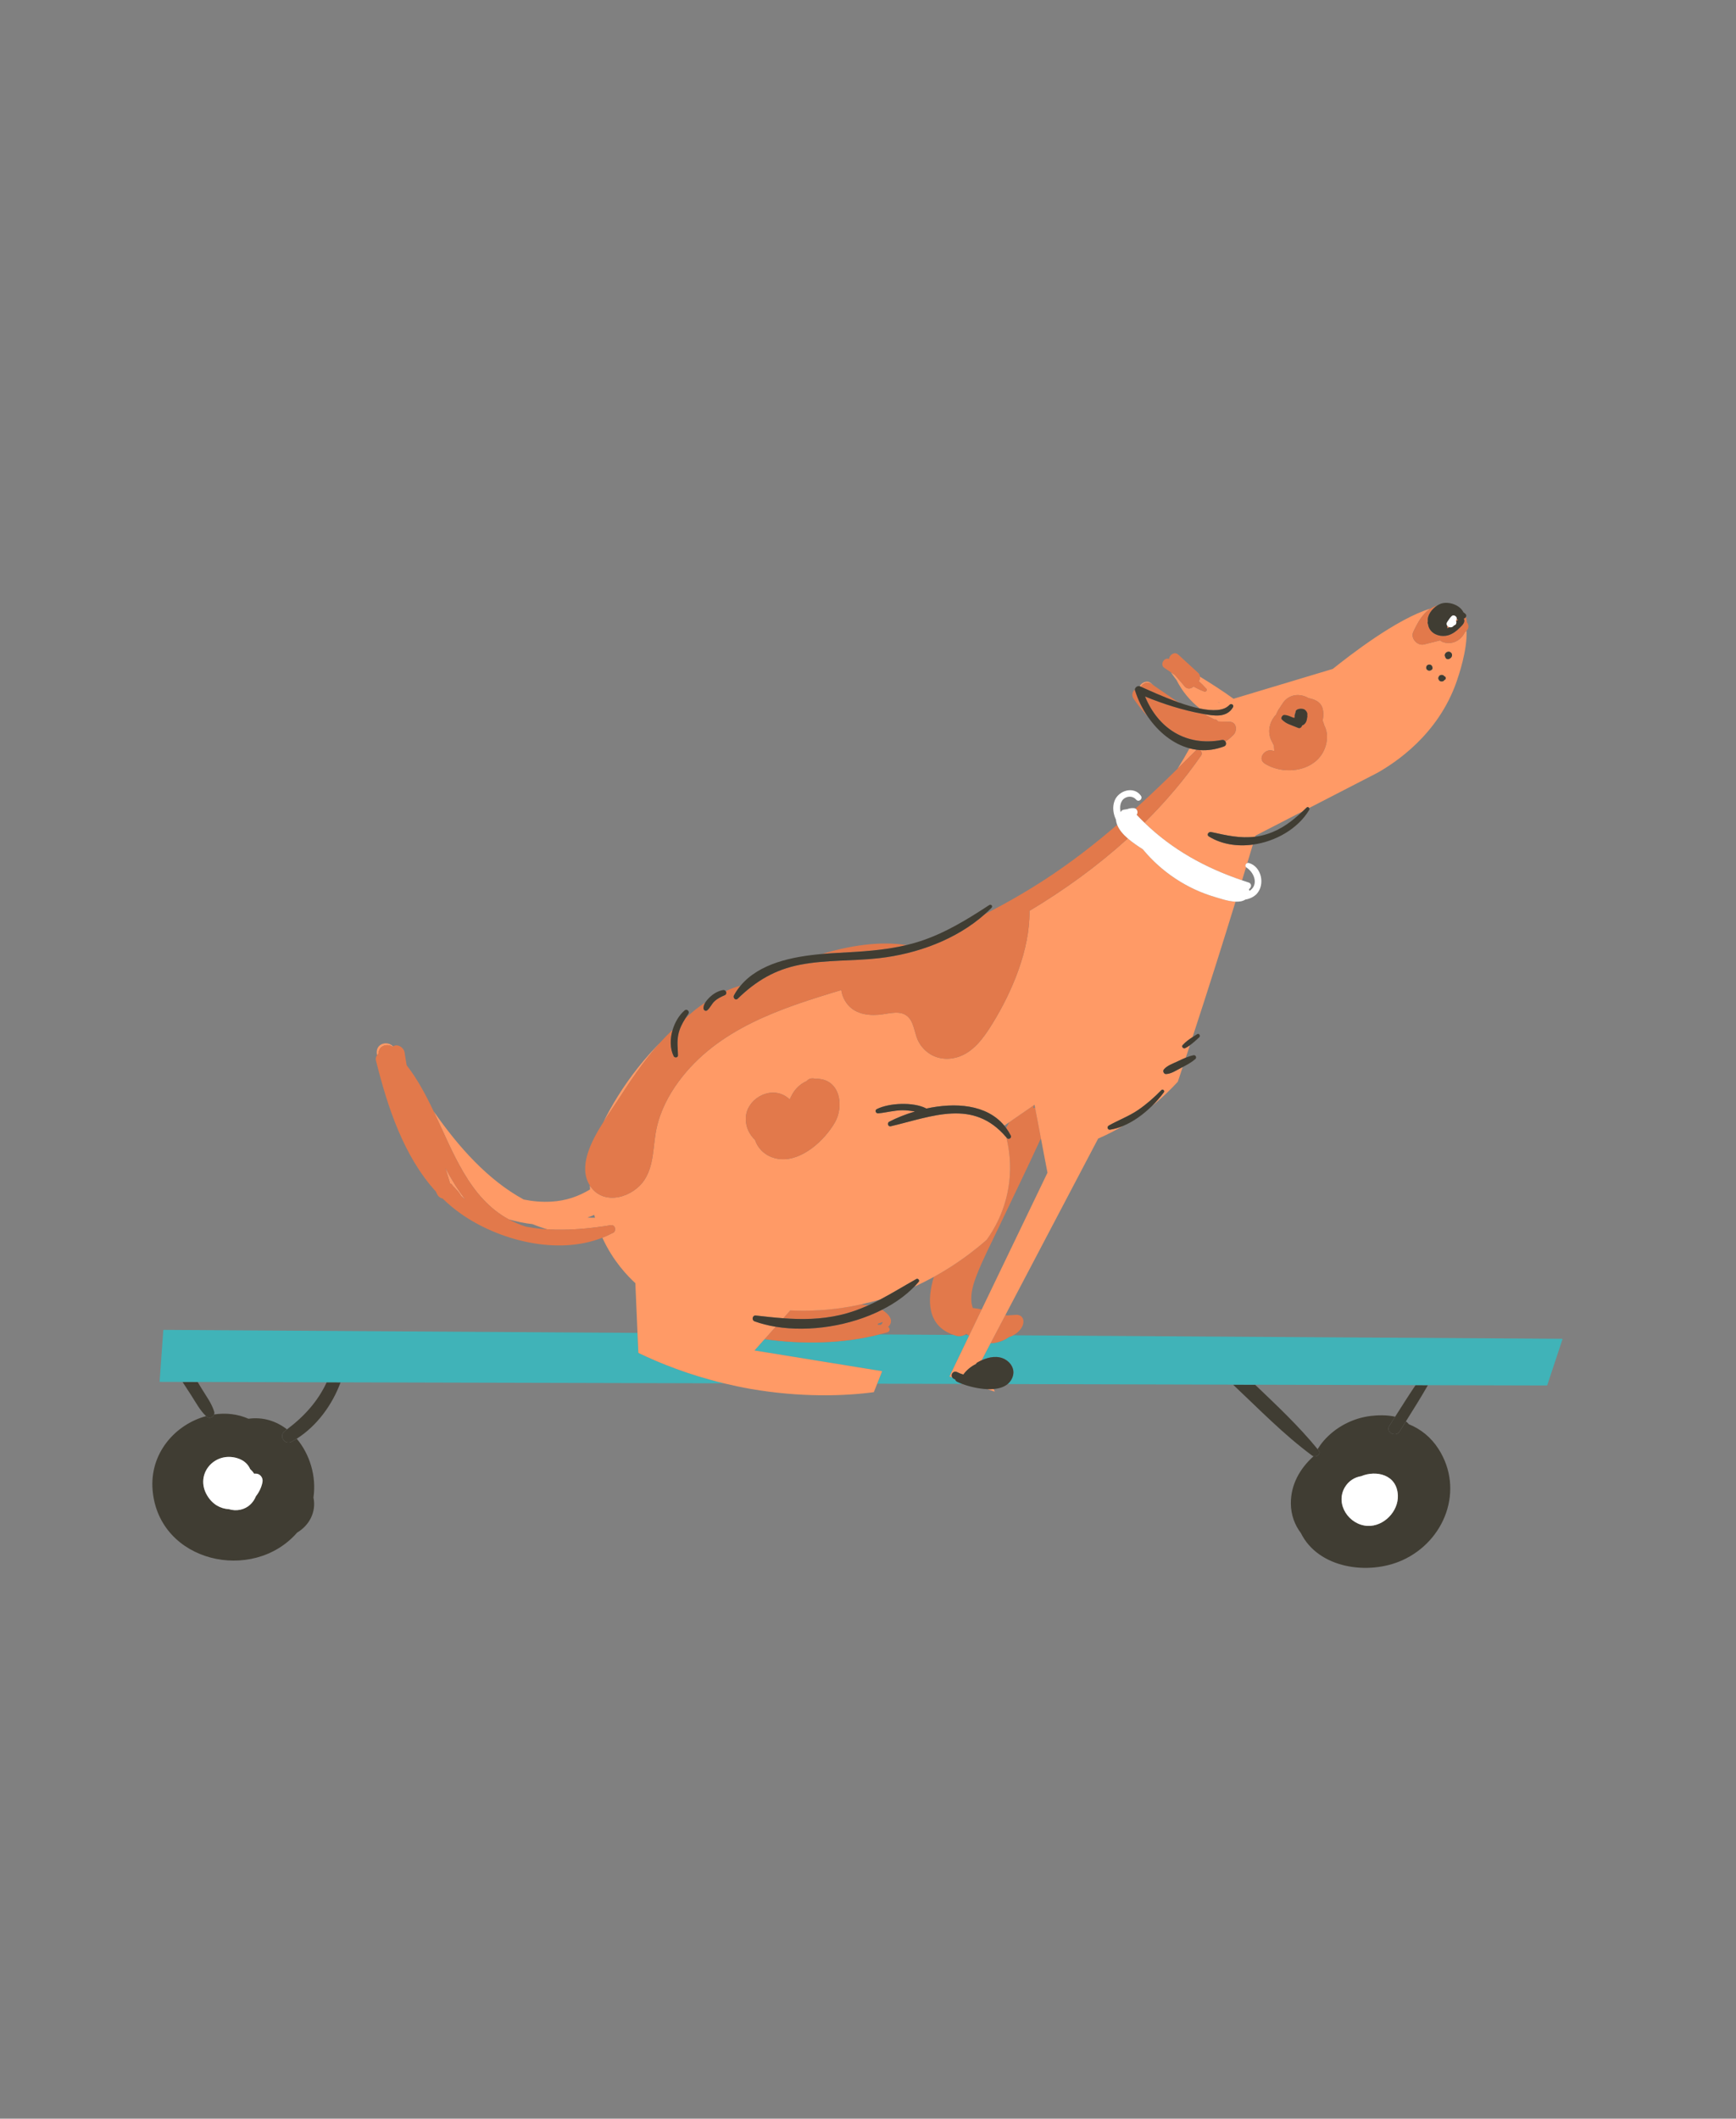<svg xmlns="http://www.w3.org/2000/svg" viewBox="0 0 3415 4167" width="3415" height="4167"><rect x="0" y="0" width="3415" height="4167" fill="#808080" stroke="none"/><defs><clipPath clipPathUnits="userSpaceOnUse" id="cp1"><path d="M0 0L3415 0L3415 4167L0 4167Z" /></clipPath></defs><style>tspan { white-space:pre }.shp0 { fill: #403d33 } .shp1 { fill: #ffffff } .shp2 { fill: #40b3b8 } .shp3 { fill: #e2794b } .shp4 { fill: #ff9a66 } </style><g id="Page 1" clip-path="url(#cp1)"><path id="Path 2" fill-rule="evenodd" class="shp0" d="M2829.85 2849.92C2881.1 2930.08 2842.33 3030.98 2758.56 3068.73C2691.52 3098.92 2593.21 3084.71 2559.02 3015.19C2546.9 2999.31 2539.54 2979.37 2539.33 2957.52C2538.98 2919.69 2557.38 2888.08 2583.92 2864.21C2584 2864.23 2584.04 2864.29 2584.13 2864.29C2590.92 2866.12 2599.44 2859.42 2593.88 2852.52C2593.25 2851.75 2592.56 2850.98 2591.92 2850.21C2595.56 2844.44 2599.46 2838.88 2603.94 2833.73C2627.35 2806.85 2661.19 2789.04 2696.63 2784.9C2709.73 2783.35 2728.29 2782.67 2744.48 2786.4C2740.67 2792.42 2736.9 2798.44 2733.04 2804.4C2731.73 2806.42 2731.25 2808.4 2731.27 2810.25C2731.44 2819.79 2746.92 2825.88 2753.4 2815.25C2753.94 2814.37 2754.5 2813.5 2755.04 2812.63C2758.54 2806.92 2762.1 2801.23 2765.65 2795.56C2767.85 2797.23 2769.83 2799.13 2771.56 2801.25C2794.38 2810.42 2814.9 2826.52 2829.85 2849.92ZM2749.83 2940.98C2748 2899.77 2706.81 2891.19 2677.71 2903.35C2664.85 2905.35 2652.54 2912.85 2645.15 2925.83C2626.29 2958.92 2653.92 2999.35 2690.15 3001.13C2721.96 3002.69 2751.25 2972.65 2749.83 2940.98ZM573.94 2835.48C577.26 2833.67 580.53 2831.73 583.73 2829.69C609.27 2860 622.73 2903.27 616.61 2945.27C622.62 2974.4 607.8 3000.52 584.63 3014.19C497.38 3114.48 312.93 3072.94 300.25 2931.67C293.64 2857.98 345.23 2801.54 405.36 2785.25C405.66 2785.52 405.89 2785.88 406.19 2786.15C411.59 2791.06 419.3 2787.79 421.22 2781.94C444.02 2778.54 467.41 2780.94 488.82 2790.4C517.52 2786.42 543.52 2795.04 564.62 2811.27C563.22 2812.33 561.95 2813.42 560.53 2814.46C547.55 2823.98 559.83 2843.21 573.94 2835.48ZM502.45 2898.33C501.59 2898.35 500.76 2898.46 499.9 2898.5C497.71 2895 495.02 2892.04 492.11 2889.4C488.03 2879.92 479.96 2872.04 467.04 2868.04C421.72 2854.02 382.48 2899.67 407.62 2941.46C418.34 2959.27 434.04 2967.35 450.22 2968.25C457.37 2970.44 465.14 2970.98 472.78 2969.33C487.81 2966.1 498.29 2955.67 503.46 2942.79C509.63 2934.94 514.26 2925.63 516.32 2915.12C518.03 2906.44 511.59 2898 502.45 2898.33ZM2755.04 2812.63C2762 2812.88 2768.83 2812.38 2775.4 2809.87C2768.83 2812.38 2762 2812.88 2755.04 2812.63Z" /><path id="Path 3" class="shp1" d="M2677.71 2903.35C2664.85 2905.35 2652.54 2912.85 2645.15 2925.83C2626.29 2958.92 2653.92 2999.35 2690.15 3001.13C2721.96 3002.69 2751.25 2972.65 2749.83 2940.98C2748 2899.77 2706.81 2891.19 2677.71 2903.35ZM502.45 2898.33C501.59 2898.35 500.76 2898.46 499.9 2898.5C497.71 2895 495.02 2892.04 492.11 2889.4C488.03 2879.92 479.96 2872.04 467.04 2868.04C421.72 2854.02 382.48 2899.67 407.62 2941.46C418.34 2959.27 434.04 2967.35 450.22 2968.25C457.37 2970.44 465.14 2970.98 472.78 2969.33C487.81 2966.1 498.29 2955.67 503.46 2942.79C509.63 2934.94 514.26 2925.63 516.32 2915.12C518.03 2906.44 511.59 2898 502.45 2898.33Z" /><path id="Path 4" class="shp0" d="M2784.65 2724.27C2770.88 2744.73 2757.67 2765.6 2744.48 2786.4C2740.67 2792.42 2736.9 2798.44 2733.04 2804.4C2731.73 2806.42 2731.25 2808.4 2731.27 2810.25C2731.44 2819.79 2746.92 2825.88 2753.4 2815.25C2753.94 2814.37 2754.5 2813.5 2755.04 2812.63C2758.54 2806.92 2762.1 2801.23 2765.65 2795.56C2780.35 2772.02 2795.23 2748.48 2808.96 2724.33L2784.65 2724.27ZM2593.88 2852.52C2593.25 2851.75 2592.56 2850.98 2591.92 2850.21C2555.1 2804.98 2511.56 2764.17 2468.98 2723.46L2425.63 2723.33C2476.13 2770.87 2525.79 2822.08 2581.38 2862.98C2582.17 2863.56 2583.02 2863.94 2583.92 2864.21C2584 2864.23 2584.04 2864.29 2584.13 2864.29C2590.92 2866.12 2599.44 2859.42 2593.88 2852.52ZM564.62 2811.27C563.22 2812.33 561.95 2813.42 560.53 2814.46C547.55 2823.98 559.83 2843.21 573.94 2835.48C577.26 2833.67 580.53 2831.73 583.73 2829.69C623.3 2804.52 653.72 2763.17 669.97 2718.77L642.68 2718.69C625.31 2755.94 599.15 2785.23 564.62 2811.27ZM421.22 2781.94C421.76 2780.29 421.92 2778.46 421.34 2776.5C416.55 2760.33 405.53 2745.67 396.79 2731.33C394.1 2726.94 391.45 2722.48 388.79 2718.04L359.04 2717.96C364.71 2726.83 370.56 2735.6 376.25 2744.44C385.12 2758.21 393.38 2773.94 405.36 2785.25C405.66 2785.52 405.89 2785.88 406.19 2786.15C411.59 2791.06 419.3 2787.79 421.22 2781.94Z" /><path id="Path 5" class="shp2" d="M2784.65 2724.27L2808.96 2724.33L3043.54 2724.94L3073.94 2633.17L1993.22 2626.27C1992.39 2626.73 1991.54 2627.21 1990.72 2627.58C1988.9 2628.4 1987.04 2629.02 1985.16 2629.56C1974.14 2637.27 1961.56 2641.56 1948.64 2641.9L1931.03 2675.4C1945.54 2668.77 1962.84 2665.65 1977.02 2673.56C1988.65 2680.06 1996.27 2692.5 1992.64 2705.92C1990.75 2712.92 1987.07 2718.21 1982.24 2722.19L2425.63 2723.33L2468.98 2723.46L2784.65 2724.27ZM1254.07 2621.56L321.29 2615.62L313.94 2717.83L359.04 2717.96L388.79 2718.04L642.68 2718.69L669.97 2718.77L1424.05 2720.73C1354.89 2704.1 1297.86 2681.19 1255.77 2660.88C1255.21 2647.77 1254.64 2634.67 1254.07 2621.56ZM1878.92 2713.06C1878.17 2712.71 1877.4 2712.48 1876.66 2712.1C1875.13 2711.31 1874.06 2710.29 1873.31 2709.19L1867.71 2707.31L1906.16 2627.42C1905.49 2626.87 1904.88 2626.27 1904.22 2625.71L1897.2 2625.67C1892.5 2628.02 1886.73 2628.75 1880.7 2627.08C1879.08 2626.62 1877.67 2626.04 1876.14 2625.54L1729.7 2624.6C1660.06 2642.71 1578.73 2644.56 1504.05 2633.83L1484.22 2656.13L1735.35 2696.87C1732.09 2705.08 1728.83 2713.31 1725.57 2721.52L1892.85 2721.96C1889.07 2720.54 1885.63 2719.1 1882.81 2717.71C1880.68 2716.65 1879.46 2714.94 1878.92 2713.06Z" /><path id="Path 6" class="shp3" d="M1652.71 2586.35C1672.74 2581.77 1691 2575.08 1708.44 2567.19C1703.52 2566.56 1698.52 2566.02 1693.46 2565.6C1687.57 2566.9 1681.62 2568.13 1675.55 2569.25C1631.15 2577.4 1590.82 2578.94 1556.37 2577.42C1555.53 2577.65 1554.68 2577.87 1553.84 2578.1L1540.75 2592.75C1577.91 2595.48 1614.41 2595.15 1652.71 2586.35Z" /><path id="Path 7" fill-rule="evenodd" class="shp3" d="M1745.52 2620.4C1740.37 2621.98 1734.99 2623.23 1729.7 2624.6C1660.06 2642.71 1578.73 2644.56 1504.05 2633.83L1525.85 2609.44C1592.13 2620.33 1672.1 2608 1735.03 2576.13C1749.22 2584.75 1759.77 2598.35 1747.04 2609.73C1751.21 2612.02 1751.36 2618.63 1745.52 2620.4ZM1736.59 2600C1733.43 2601.27 1730.26 2602.31 1727.09 2603.44C1727.18 2604.21 1727.07 2604.96 1726.81 2605.69C1728.88 2605.65 1730.96 2605.58 1733.03 2605.56C1733.09 2605.5 1733.09 2605.44 1733.15 2605.38C1735.16 2603.42 1736.25 2601.65 1736.59 2600ZM1906.16 2627.42C1905.49 2626.87 1904.88 2626.27 1904.22 2625.71C1903.21 2624.83 1902.18 2624 1901.23 2623.08C1900.01 2624.08 1898.65 2624.94 1897.2 2625.67C1892.5 2628.02 1886.73 2628.75 1880.7 2627.08C1879.08 2626.62 1877.67 2626.04 1876.14 2625.54C1823.49 2608.02 1823.26 2556.85 1837.07 2511.38C1882.29 2486.52 1917.06 2459.35 1940.75 2438.67C1953.63 2420.92 1977.96 2382.31 1985.03 2327.08C1989.73 2290.33 1985.13 2259.06 1979.49 2236.81C1979.93 2237.33 1980.36 2237.83 1980.79 2238.35C1984.09 2242.31 1990.73 2238.08 1988.39 2233.48C1985.64 2228.04 1982.55 2223.06 1979.18 2218.48C1981.35 2214.62 1983.52 2210.79 1985.69 2206.96C2002 2195.67 2018.31 2184.4 2034.63 2173.12C2033.88 2175.19 2033.15 2177.25 2032.4 2179.31C2033.61 2178.9 2034.87 2178.73 2036.15 2178.73L2047.64 2238.92C2020.06 2299.04 1990.93 2358.52 1962.59 2418.29C1948.56 2447.87 1933.25 2477.25 1921.39 2507.79C1914.68 2525.08 1908.97 2543.42 1911.12 2562.27C1911.48 2565.48 1912.38 2568.98 1913.64 2572.58C1919.46 2573.23 1925.33 2574.21 1931.2 2575.38L1906.16 2627.42ZM1977.82 2586.4C1979.35 2586.73 1980.9 2587.08 1982.42 2587.4C1984.07 2586.98 1985.84 2586.88 1987.51 2586.73C1991.31 2586.44 1995.12 2586.25 1998.91 2586.02C2005.63 2585.58 2011.86 2589.31 2013 2596.37C2015.03 2608.96 2003.89 2620.6 1993.22 2626.27C1992.39 2626.73 1991.54 2627.21 1990.72 2627.58C1988.9 2628.4 1987.04 2629.02 1985.16 2629.56C1974.14 2637.27 1961.56 2641.56 1948.64 2641.9L1977.82 2586.4Z" /><path id="Path 8" class="shp4" d="M2244.33 1350.66C2248.19 1343.95 2257.04 1339.68 2265.31 1345.35C2266.9 1346.43 2268.48 1347.5 2270.06 1348.59C2268.08 1346.94 2266.1 1345.28 2264.13 1343.57C2256.9 1337.3 2245.71 1342.04 2242 1349.68C2242.15 1349.73 2242.29 1349.76 2242.44 1349.82C2243.04 1350.09 2243.69 1350.37 2244.33 1350.66ZM2320.83 1382.3C2318.65 1381.16 2316.46 1379.99 2314.29 1378.79C2315.52 1379.62 2316.73 1380.46 2317.96 1381.29C2318.92 1381.63 2319.88 1381.96 2320.83 1382.3ZM744.74 2069.56C747.08 2055.27 763.2 2052.53 772.08 2058.66C772.46 2058.45 772.83 2058.23 773.21 2058.02C761.42 2046.02 738.86 2052.67 741.27 2072.54C741.39 2073.54 741.55 2074.54 741.68 2075.54C742.39 2074.59 743.24 2073.72 744.18 2072.95C744.36 2071.81 744.55 2070.69 744.74 2069.56ZM876.17 2297.46C879.41 2307.52 882.41 2317.58 885.36 2327.62C886.76 2327.96 888.1 2328.65 889.13 2330C890.12 2331.29 891.05 2332.63 892.03 2333.94C892.55 2334.12 893.05 2334.42 893.45 2334.94C896.49 2338.69 900.11 2341.85 903 2345.87C904.47 2347.9 905.81 2350.06 907.01 2352.29C909.17 2354.08 911.22 2355.96 913.47 2357.69C913.69 2357.87 913.92 2358.02 914.15 2358.19C914.45 2358.37 914.75 2358.58 915.05 2358.77C900.73 2340.31 887.99 2319.44 876.17 2297.46ZM1299.46 2049.59C1284.98 2064.29 1270.17 2080.77 1255.55 2099.19C1225.16 2137.48 1203 2174.73 1186.82 2207.08C1196.59 2191.73 1206.47 2177.77 1213.7 2166.56C1238.23 2128.54 1266.44 2085.92 1299.46 2049.59Z" /><path id="Path 9" fill-rule="evenodd" class="shp4" d="M2360.29 1393.53C2341.23 1378.47 2325.48 1359.69 2314.5 1337.66C2311.12 1333.27 2307.81 1328.83 2304.62 1324.19C2304.21 1323.58 2303.85 1322.96 2303.54 1322.35C2306.1 1324.08 2308.67 1325.81 2311.23 1327.54C2317.71 1335.04 2324.21 1342.5 2330.56 1350.11C2335.71 1356.29 2343.46 1354.76 2347.73 1350.27C2354.62 1353.99 2361.69 1357.35 2368.96 1360.15C2372.1 1361.36 2375.48 1357.39 2373.06 1354.67C2368.4 1349.38 2363.35 1344.45 2358.08 1339.72C2359.92 1337.32 2360.81 1334.04 2360.54 1330.84C2382.96 1344.73 2405.29 1358.89 2426.54 1374.35L2621.81 1315.64C2654.48 1289.46 2748.06 1216.56 2814.19 1196.93C2797.81 1207.37 2788.29 1225.6 2780.21 1242.71C2774.21 1255.4 2788.29 1270.76 2801.35 1267.48C2811.94 1264.82 2822.5 1262.16 2833.06 1259.5C2834.92 1261.25 2837.19 1262.6 2839.88 1263.34C2858.85 1268.55 2874.4 1258.34 2881.56 1243.81C2882.77 1242.8 2883.92 1241.68 2885 1240.46C2886.52 1279.3 2869.31 1329.14 2865.52 1340.1C2828.96 1445.86 2743.4 1500.74 2709.92 1519.81C2665.06 1542.92 2620.19 1566.04 2575.31 1589.16C2574.29 1587.49 2572.15 1586.6 2570.33 1588.33C2567.71 1590.86 2565.08 1593.35 2562.46 1595.79C2531.58 1611.7 2500.73 1627.6 2469.85 1643.5C2469.65 1644.21 2469.44 1644.92 2469.23 1645.62C2439.96 1649.45 2412.92 1643.13 2382.52 1636.45C2377.52 1635.35 2372.83 1641.98 2378.02 1645.18C2403.23 1660.75 2434.17 1665.32 2464.54 1661.2C2460.94 1673.26 2457.31 1685.32 2453.65 1697.42C2450.33 1698.55 2448.42 1702.9 2451.19 1705.61C2448.6 1714.19 2445.94 1722.81 2443.33 1731.4C2370.5 1706.56 2306.4 1671.37 2251.33 1618.07C2292.58 1577.22 2330.1 1533.16 2362.79 1485.97C2365.35 1482.26 2363.54 1477.5 2360.4 1475.29C2375.65 1476.35 2391.62 1474.19 2408 1468C2412.33 1466.36 2412.63 1461.74 2410.62 1458.52C2415.96 1454.9 2421.21 1450.54 2426.4 1445.34C2434.29 1437.43 2433.15 1420.18 2419.1 1419.71C2411.54 1419.46 2404 1419.29 2396.44 1419.06C2395.46 1418.1 2394.46 1417.14 2393.48 1416.19C2392.08 1414.84 2390.38 1414.62 2388.77 1415.05C2381.77 1411.28 2374.65 1407.69 2367.42 1404.23C2388.52 1408.05 2413 1412.07 2425.35 1391.3C2428.21 1386.53 2422.04 1382.48 2418.46 1386.45C2407.6 1398.49 2385.54 1398.75 2360.29 1393.53ZM2488.25 1501.97C2532.48 1529.35 2603.62 1513.66 2610.17 1455C2611.35 1444.43 2609.19 1434.78 2604.94 1426.39C2604.15 1423.31 2603.13 1420.28 2601.85 1417.34C2604.29 1405.34 2603.79 1393.32 2597.81 1385.3C2592.9 1378.68 2583.98 1374.93 2574.29 1373.2C2558.79 1363.83 2537.4 1364.21 2524.35 1381.59C2523.65 1382.53 2523.19 1383.5 2522.58 1384.46C2520.94 1386.49 2519.54 1388.67 2518.33 1390.95C2515.06 1395.19 2512.48 1399.92 2510.6 1404.9C2499.73 1416.53 2494.04 1432.45 2498.12 1448.57C2499.23 1452.88 2501 1456.78 2503.13 1460.42C2503.98 1462.43 2504.96 1464.37 2506.06 1466.26C2506.15 1469.97 2506.46 1473.63 2506.77 1477.29C2505.42 1476.91 2504.06 1476.55 2502.75 1476.19C2487.9 1472.17 2472.73 1492.38 2488.25 1501.97ZM2815.6 1317.78C2815.92 1317.53 2816.25 1317.28 2816.58 1317.03C2817.69 1316.19 2818.12 1314.67 2817.9 1313.34C2817.83 1312.89 2817.75 1312.43 2817.67 1311.97C2816.67 1305.91 2807.92 1305.42 2805.9 1311.04C2803.79 1316.94 2810.87 1321.35 2815.6 1317.78ZM2830.54 1337.27C2830.71 1337.51 2830.87 1337.76 2831.04 1338.01C2833.21 1341.22 2839.35 1341.01 2841.23 1337.57C2841.27 1337.5 2841.31 1337.43 2841.35 1337.35C2845.13 1336.6 2844.75 1330.64 2841.08 1330.02C2841.02 1329.93 2840.96 1329.84 2840.9 1329.74C2838.73 1326.42 2832.6 1326.84 2830.71 1330.18C2830.56 1330.44 2830.42 1330.69 2830.27 1330.95C2829.02 1333.14 2829.12 1335.17 2830.54 1337.27ZM2842.94 1291.84C2843 1291.96 2843.06 1292.08 2843.12 1292.2C2843.98 1296.41 2848.65 1297.65 2851.92 1295.34C2852 1295.28 2852.1 1295.21 2852.19 1295.15C2857.17 1292.56 2858.31 1285.5 2852.67 1282.47C2847.15 1279.52 2839.42 1285.87 2842.94 1291.84ZM2394.56 1379.89C2395.94 1380.85 2397.37 1381.77 2398.77 1382.7L2399.31 1382.54C2397.73 1381.66 2396.15 1380.79 2394.56 1379.89ZM2352.58 1475.93C2340.58 1487.97 2328.56 1499.93 2316.52 1511.8C2325.1 1498.18 2332.92 1484.83 2340.06 1471.88C2344.73 1473.12 2349.48 1474.06 2354.33 1474.68C2353.73 1474.98 2353.15 1475.37 2352.58 1475.93ZM1942.25 2732.23C1946.49 2732.4 1950.67 2732.31 1954.72 2731.96L1956.95 2737.15L1942.25 2732.23Z" /><path id="Path 10" fill-rule="evenodd" class="shp4" d="M1735.35 2696.87C1732.09 2705.08 1728.83 2713.31 1725.57 2721.52C1723.37 2727.04 1721.17 2732.58 1718.97 2738.13C1661.25 2745.94 1575.01 2748.75 1476.66 2731.75C1458.34 2728.58 1440.93 2724.79 1424.05 2720.73C1354.89 2704.1 1297.86 2681.19 1255.77 2660.88C1255.21 2647.77 1254.64 2634.67 1254.07 2621.56C1252.66 2588.96 1251.25 2556.35 1249.84 2523.73C1235.03 2510.15 1206.05 2480.56 1184.92 2434.33C1191.62 2431.69 1198.19 2428.71 1204.56 2425.31C1212.78 2423.65 1211.77 2408.12 1201.36 2409.77C1158.74 2416.6 1117.21 2420.42 1077.01 2417.85C1067.01 2415 1057.18 2411.58 1047.52 2407.63C1031.65 2405.88 1015.94 2402.62 1000.56 2398.15C923.02 2355.83 891.95 2267.48 853.05 2185.71C901.99 2256.04 959.86 2320.87 1030.18 2359.23C1047.92 2362.85 1066.01 2364.42 1084.11 2363.42C1114.66 2361.71 1138.53 2352.62 1160.71 2339.48C1160.51 2336.77 1160.37 2334.1 1160.26 2331.46C1160.72 2332.19 1161.14 2332.94 1161.64 2333.65C1188.98 2372.79 1246.28 2354.5 1268.28 2319.79C1287.08 2290.15 1284.34 2253.54 1291.3 2220.48C1298.49 2186.35 1314.65 2154.65 1335.29 2126.75C1411.84 2023.31 1535.73 1983.05 1654.93 1947.3C1655.89 1954.35 1658.25 1961.49 1662.35 1968.42C1676.42 1992.17 1701.98 1997.85 1727.76 1995.92C1748.74 1994.34 1773.11 1984.43 1788.21 2002.01C1799.1 2014.7 1799.26 2035.29 1807.53 2049.81C1822.64 2076.37 1851.16 2087.71 1880.79 2080.01C1913.69 2071.47 1934.73 2041.61 1951.66 2014.34C1990.29 1952.08 2026.31 1867.97 2025.14 1791.48C2094.21 1750.22 2159.62 1702.69 2218.58 1649.11C2227.67 1656.97 2238.25 1664.08 2248.17 1670.43C2284.71 1714.74 2334.73 1748.09 2389.88 1764.21C2399.54 1767.03 2416 1772.83 2430.48 1773.41C2418.21 1813.31 2405.71 1853.43 2392.94 1893.77C2377.4 1942.93 2361.71 1991.56 2345.92 2039.78C2338.83 2044.41 2331.9 2049.45 2326.38 2055.61C2323.58 2058.7 2328 2063.25 2331.4 2061.56C2334.6 2059.97 2337.67 2058.01 2340.67 2055.87C2338 2063.99 2335.33 2072.11 2332.65 2080.2C2327.25 2082.39 2321.96 2084.94 2316.67 2087.46C2307.5 2091.83 2296 2095.5 2289.44 2103.5C2286.85 2106.65 2289.42 2112.63 2293.69 2112.46C2304.08 2112.04 2313.79 2105.27 2322.9 2100.56C2324.1 2099.94 2325.31 2099.31 2326.52 2098.69C2323.33 2108.31 2320.15 2117.96 2316.96 2127.54C2303.44 2142.31 2286.5 2158.87 2265.81 2175.54C2274.73 2166.79 2282.73 2157.52 2289.54 2148.33C2291.73 2145.37 2287.35 2141.25 2284.75 2143.92C2270.77 2158.21 2255.52 2171.75 2239 2183.04C2220.63 2195.6 2200.29 2202.9 2181.15 2213.79C2176.96 2216.17 2178.81 2222.67 2183.77 2221.87C2192.4 2220.52 2200.92 2217.98 2209.25 2214.52C2191.81 2224.69 2175.25 2232.87 2160.23 2239.4L1977.82 2586.4L1948.64 2641.9L1931.03 2675.4C1927.92 2676.81 1924.93 2678.37 1922.13 2680.04C1921.02 2680.71 1920.3 2681.71 1919.84 2682.81C1910.19 2687.48 1901.62 2694.44 1895.04 2703.5C1891.11 2702.33 1887.21 2700.94 1883.46 2698.98C1875.33 2694.75 1869.38 2703.4 1873.31 2709.19L1867.71 2707.31L1906.16 2627.42L1931.2 2575.38L2060.56 2306.54L2047.64 2238.92L2036.15 2178.73L2035.03 2172.83C2034.89 2172.94 2034.76 2173.02 2034.63 2173.12C2018.31 2184.4 2002 2195.67 1985.69 2206.96C1982.33 2209.27 1978.97 2211.58 1975.62 2213.92C1940.59 2171.65 1878.39 2168.1 1822.19 2180.33C1821.91 2180.1 1821.65 2179.85 1821.3 2179.69C1796.3 2167.21 1749.86 2169.02 1724.94 2181.31C1720.14 2183.67 1722.8 2190.23 1727.69 2189.75C1743.87 2188.21 1759.11 2183.73 1775.6 2183.67C1783.83 2183.62 1791.9 2184.85 1799.95 2186.04C1781.37 2191.56 1764.03 2198.56 1749.28 2206.15C1744.58 2208.56 1746.79 2216.44 1752.21 2215.17C1834.51 2195.79 1914.56 2160.37 1979.49 2236.81C1985.13 2259.06 1989.73 2290.33 1985.03 2327.08C1977.96 2382.31 1953.63 2420.92 1940.75 2438.67C1917.06 2459.35 1882.29 2486.52 1837.07 2511.38C1824.99 2518 1812.15 2524.48 1798.59 2530.6C1801.61 2527.5 1804.53 2524.31 1807.29 2521.02C1809.65 2518.23 1805.82 2513.81 1802.68 2515.56C1778.28 2529.19 1755.6 2543.21 1732.16 2555.56C1719.71 2559.31 1706.8 2562.67 1693.46 2565.6C1687.57 2566.9 1681.62 2568.13 1675.55 2569.25C1631.15 2577.4 1590.82 2578.94 1556.37 2577.42C1555.76 2577.4 1555.13 2577.37 1554.52 2577.33L1553.84 2578.1L1540.75 2592.75C1522.98 2591.46 1505.07 2589.48 1486.73 2587.38C1479.99 2586.63 1478.19 2596.58 1484.31 2598.81C1497.27 2603.52 1511.23 2607.04 1525.85 2609.44L1504.05 2633.83L1484.22 2656.13L1735.35 2696.87ZM1170.46 2395.04C1169.93 2393.17 1169.42 2391.31 1168.93 2389.46C1164.49 2391.37 1160 2393.17 1155.47 2394.79C1160.42 2395.02 1165.42 2395.06 1170.46 2395.04ZM1467.08 2200.25C1466.99 2217.21 1474.22 2231.56 1485.28 2241.96C1491.79 2262.31 1510.84 2278.15 1536.21 2279.85C1578.99 2282.77 1622.34 2242.38 1642.35 2207.75C1660.59 2176.17 1653.05 2123.56 1608.31 2121.83C1606.94 2121.77 1605.58 2121.9 1604.21 2121.98C1598.06 2119.92 1591.17 2120.87 1587.1 2126.13C1577.28 2130.46 1568.58 2137.6 1562.43 2146.12C1558.78 2151.17 1555.95 2156.71 1553.53 2162.44C1551.27 2160.31 1548.81 2158.25 1545.9 2156.38C1513.11 2135.27 1467.27 2162.5 1467.08 2200.25Z" /><path id="Path 11" class="shp3" d="M1783.12 1858.77C1730.03 1850.46 1671.01 1860.02 1616.34 1876.37C1627.65 1875.37 1638.66 1874.67 1649.09 1874.11C1694.61 1871.68 1739.21 1869.31 1783.12 1858.77ZM1268.28 2319.79C1287.08 2290.15 1284.34 2253.54 1291.3 2220.48C1298.49 2186.35 1314.65 2154.65 1335.29 2126.75C1411.84 2023.31 1535.73 1983.05 1654.93 1947.3C1655.89 1954.35 1658.25 1961.49 1662.35 1968.42C1676.42 1992.17 1701.98 1997.85 1727.76 1995.92C1748.74 1994.34 1773.11 1984.43 1788.21 2002.01C1799.1 2014.7 1799.26 2035.29 1807.53 2049.81C1822.64 2076.37 1851.16 2087.71 1880.79 2080.01C1913.69 2071.47 1934.73 2041.61 1951.66 2014.34C1990.29 1952.08 2026.31 1867.97 2025.14 1791.48C2094.21 1750.22 2159.62 1702.69 2218.58 1649.11C2209.17 1640.96 2201.4 1631.99 2197.65 1622.2C2153.1 1660.52 2106.58 1696.59 2056.41 1729.28C2018.07 1754.25 1978.33 1777.09 1937.51 1797.85C1880.86 1848.27 1803.5 1876.14 1729.13 1884.57C1677.63 1890.42 1625.22 1887.56 1574.17 1897.42C1524.22 1907.08 1487.13 1929.41 1451.12 1964.37C1446.73 1968.63 1441.31 1962.25 1443.81 1957.66C1447.55 1950.8 1451.88 1944.53 1456.68 1938.76C1447.03 1941.11 1436.98 1944.98 1427.55 1949.31C1429.41 1951.85 1429.3 1955.87 1425.69 1957.41C1418.29 1960.58 1411.28 1963.95 1405.36 1969.55C1399.88 1974.75 1397.03 1982.17 1391.38 1986.99C1388.12 1989.77 1383.98 1986.88 1383.85 1983.14C1383.71 1979.21 1385.18 1975.34 1387.39 1971.76C1374.56 1980.21 1360.19 1991.1 1347.84 2003.66C1341.88 2013.23 1336.87 2022.94 1334.42 2034.47C1331.47 2048.37 1333.35 2061.7 1333.71 2075.7C1333.83 2080.39 1327.04 2081.02 1325.2 2077.29C1317.77 2062.21 1317.9 2043.09 1323.16 2025.54C1315 2033.13 1307.1 2041.18 1299.46 2049.59C1266.44 2085.92 1238.23 2128.54 1213.7 2166.56C1206.47 2177.77 1196.59 2191.73 1186.82 2207.08C1161.71 2246.54 1137.36 2295.4 1160.26 2331.46C1160.72 2332.19 1161.14 2332.94 1161.64 2333.65C1188.98 2372.79 1246.28 2354.5 1268.28 2319.79ZM2235.96 1602.49C2241 1607.85 2246.13 1613.04 2251.33 1618.07C2292.58 1577.22 2330.1 1533.16 2362.79 1485.97C2365.35 1482.26 2363.54 1477.5 2360.4 1475.29C2358.35 1475.14 2356.33 1474.93 2354.33 1474.68C2353.73 1474.98 2353.15 1475.37 2352.58 1475.93C2340.58 1487.97 2328.56 1499.93 2316.52 1511.8C2289.27 1538.61 2261.79 1564.89 2233.69 1590.36C2237.94 1592.66 2238.85 1598.86 2235.96 1602.49Z" /><path id="Path 12" fill-rule="evenodd" class="shp3" d="M1204.56 2425.31C1198.19 2428.71 1191.62 2431.69 1184.92 2434.33C1095.64 2469.63 980.38 2439.37 905.88 2386.65C893.22 2377.69 881.56 2367.83 870.71 2357.27C866.35 2356.31 862.36 2353.75 860.15 2349.27C859.19 2347.35 858.3 2345.42 857.35 2343.48C793.64 2273.42 762.23 2176.69 739.6 2085.98C738.59 2081.9 739.57 2078.35 741.68 2075.54C742.39 2074.59 743.24 2073.72 744.18 2072.95C744.36 2071.81 744.55 2070.69 744.74 2069.56C747.08 2055.27 763.2 2052.53 772.08 2058.66C772.46 2058.45 772.83 2058.23 773.21 2058.02C773.41 2057.9 773.62 2057.79 773.82 2057.67C782.86 2052.5 794.5 2060.64 795.85 2069.88C797.08 2078.32 798.48 2086.77 799.95 2095.21C821.1 2122.19 837.69 2153.44 853.05 2185.71C891.95 2267.48 923.02 2355.83 1000.56 2398.15C1010.9 2403.77 1022.05 2408.62 1034.17 2412.5C1048.27 2415.23 1062.56 2416.94 1077.01 2417.85C1117.21 2420.42 1158.74 2416.6 1201.36 2409.77C1211.77 2408.12 1212.78 2423.65 1204.56 2425.31ZM915.17 2358.94C915.13 2358.87 915.09 2358.83 915.05 2358.77C900.73 2340.31 887.99 2319.44 876.17 2297.46C879.41 2307.52 882.41 2317.58 885.36 2327.62C886.76 2327.96 888.1 2328.65 889.13 2330C890.12 2331.29 891.05 2332.63 892.03 2333.94C892.55 2334.12 893.05 2334.42 893.45 2334.94C896.49 2338.69 900.11 2341.85 903 2345.87C904.47 2347.9 905.81 2350.06 907.01 2352.29C909.17 2354.08 911.22 2355.96 913.47 2357.69C913.69 2357.87 913.92 2358.02 914.15 2358.19C914.49 2358.44 914.83 2358.67 915.17 2358.94ZM2232.79 1358.06C2238.5 1376.21 2247.21 1394.04 2258.31 1410.11C2247.46 1398.08 2237.83 1385.65 2229.87 1374.14C2225.56 1367.9 2227.52 1359.99 2232.56 1355.95C2232.5 1356.64 2232.56 1357.35 2232.79 1358.06ZM2265.31 1345.35C2266.9 1346.43 2268.48 1347.5 2270.06 1348.59C2284.79 1358.67 2299.54 1368.73 2314.29 1378.79C2315.52 1379.62 2316.73 1380.46 2317.96 1381.29C2287.83 1370.65 2259.29 1357.29 2244.33 1350.66C2248.19 1343.95 2257.04 1339.68 2265.31 1345.35ZM2426.4 1445.34C2421.21 1450.54 2415.96 1454.9 2410.62 1458.52C2409.27 1456.32 2406.85 1454.78 2403.9 1455.34C2333.67 1468.65 2278.42 1432.96 2252.52 1369.91C2288.94 1384.79 2326.75 1396.87 2365.48 1403.88C2366.12 1404 2366.77 1404.11 2367.42 1404.23C2374.65 1407.69 2381.77 1411.28 2388.77 1415.05C2390.38 1414.62 2392.08 1414.84 2393.48 1416.19C2394.46 1417.14 2395.46 1418.1 2396.44 1419.06C2404 1419.29 2411.54 1419.46 2419.1 1419.71C2433.15 1420.18 2434.29 1437.43 2426.4 1445.34ZM2311.23 1327.54C2308.67 1325.81 2306.1 1324.08 2303.54 1322.35C2299.19 1319.4 2294.83 1316.47 2290.48 1313.62C2281.25 1307.58 2289.71 1292.06 2299.73 1296.16C2300.21 1288.2 2310.4 1280.76 2317.6 1287.34C2330.75 1299.38 2343.9 1311.42 2357.04 1323.46C2359.23 1325.46 2360.29 1328.13 2360.54 1330.84C2360.81 1334.04 2359.92 1337.32 2358.08 1339.72C2363.35 1344.45 2368.4 1349.38 2373.06 1354.67C2375.48 1357.39 2372.1 1361.36 2368.96 1360.15C2361.69 1357.35 2354.62 1353.99 2347.73 1350.27C2343.46 1354.76 2335.71 1356.29 2330.56 1350.11C2324.21 1342.5 2317.71 1335.04 2311.23 1327.54ZM2502.75 1476.19C2504.06 1476.55 2505.42 1476.91 2506.77 1477.29C2506.46 1473.63 2506.15 1469.97 2506.06 1466.26C2504.96 1464.37 2503.98 1462.43 2503.13 1460.42C2501 1456.78 2499.23 1452.88 2498.12 1448.57C2494.04 1432.45 2499.73 1416.53 2510.6 1404.9C2512.48 1399.92 2515.06 1395.19 2518.33 1390.95C2519.54 1388.67 2520.94 1386.49 2522.58 1384.46C2523.19 1383.5 2523.65 1382.53 2524.35 1381.59C2537.4 1364.21 2558.79 1363.83 2574.29 1373.2C2583.98 1374.93 2592.9 1378.68 2597.81 1385.3C2603.79 1393.32 2604.29 1405.34 2601.85 1417.34C2603.13 1420.28 2604.15 1423.31 2604.94 1426.39C2609.19 1434.78 2611.35 1444.43 2610.17 1455C2603.62 1513.66 2532.48 1529.35 2488.25 1501.97C2472.73 1492.38 2487.9 1472.17 2502.75 1476.19ZM2520.71 1412.68C2520.71 1413.63 2521.02 1414.52 2521.75 1415.24C2523.85 1417.29 2526.04 1419.09 2528.4 1420.65C2530.75 1422.21 2533.25 1423.52 2535.94 1424.59C2542 1427 2548.04 1429.4 2554.1 1431.81C2557.65 1433.21 2560.71 1429.85 2561.48 1426.84C2564.83 1425.96 2568.02 1423.19 2569.58 1419.12C2569.6 1419.05 2569.58 1418.96 2569.6 1418.89C2569.65 1418.82 2569.63 1418.76 2569.65 1418.68C2570.54 1416.4 2570.71 1413.99 2571.13 1411.59C2571.27 1410.7 2571.15 1409.82 2571.29 1408.94C2571.11 1407.65 2570.8 1406.76 2570.6 1406.25C2570.63 1406.25 2570.64 1406.26 2570.65 1406.26C2571.5 1401.58 2568.54 1395.92 2564.17 1394.64C2558.1 1392.86 2548.69 1394.68 2548.69 1400.02C2548.69 1400.03 2548.69 1401.42 2548.69 1401.42L2548.75 1401.42C2546.77 1401.42 2546.4 1407.28 2547.06 1410.66C2546.79 1411.82 2546.6 1412.31 2546.54 1413.5C2545.06 1412.82 2543.58 1412.16 2542.08 1411.55C2536.92 1409.41 2531.71 1406.56 2526.02 1406.6C2524.15 1406.61 2522.19 1408.38 2521.27 1410.44C2520.98 1411.11 2520.77 1411.79 2520.75 1412.47C2520.75 1412.54 2520.71 1412.61 2520.71 1412.68ZM2569.58 1406.2C2569.56 1406.23 2569.54 1406.27 2569.54 1406.32C2569.54 1406.27 2569.54 1406.23 2569.54 1406.18C2569.54 1406.19 2569.56 1406.19 2569.58 1406.2ZM2570.41 1405.72C2570.41 1405.71 2570.41 1405.7 2570.42 1405.7C2570.42 1405.7 2570.42 1405.71 2570.41 1405.72ZM2570.6 1406.25C2570.42 1406.22 2569.75 1406.22 2569.58 1406.2C2569.74 1405.95 2570.32 1405.79 2570.41 1405.72C2570.41 1405.78 2570.49 1405.95 2570.6 1406.25ZM1485.28 2241.96C1474.22 2231.56 1466.99 2217.21 1467.08 2200.25C1467.27 2162.5 1513.11 2135.27 1545.9 2156.38C1548.81 2158.25 1551.27 2160.31 1553.53 2162.44C1555.95 2156.71 1558.78 2151.17 1562.43 2146.12C1568.58 2137.6 1577.28 2130.46 1587.1 2126.13C1591.17 2120.87 1598.06 2119.92 1604.21 2121.98C1605.58 2121.9 1606.94 2121.77 1608.31 2121.83C1653.05 2123.56 1660.59 2176.17 1642.35 2207.75C1622.34 2242.38 1578.99 2282.77 1536.21 2279.85C1510.84 2278.15 1491.79 2262.31 1485.28 2241.96ZM2814.19 1196.93C2815.56 1196.06 2816.96 1195.22 2818.44 1194.46C2821.35 1192.95 2824.44 1191.72 2827.6 1190.75C2816.79 1197.54 2806.98 1210.45 2808.9 1222.24C2807.98 1224.18 2808.27 1226.17 2809.31 1227.79C2809.62 1230.99 2810.62 1234.2 2812.52 1237.28C2819.79 1249.24 2835.98 1253.25 2848.85 1249.47C2857.46 1246.94 2864.96 1241.32 2871.23 1235.03C2875.65 1230.57 2882.27 1225.16 2880.17 1218.34C2879.98 1217.7 2879.62 1217.23 2879.23 1216.83C2881.04 1216.34 2882.69 1215.12 2883.63 1213.61C2884.83 1216.99 2885.52 1220.48 2885.71 1223.99C2889 1228.39 2890.02 1234.19 2886.04 1239.31C2885.71 1239.72 2885.35 1240.08 2885 1240.46C2883.92 1241.68 2882.77 1242.8 2881.56 1243.81C2874.4 1258.34 2858.85 1268.55 2839.88 1263.34C2837.19 1262.6 2834.92 1261.25 2833.06 1259.5C2822.5 1262.16 2811.94 1264.82 2801.35 1267.48C2788.29 1270.76 2774.21 1255.4 2780.21 1242.71C2788.29 1225.6 2797.81 1207.37 2814.19 1196.93ZM2865.17 1218.55C2865.35 1218.15 2865.46 1217.76 2865.54 1217.38C2866.5 1217.82 2867.48 1218.27 2868.42 1218.71C2867.08 1219.8 2865.83 1221.07 2864.58 1222.39C2864.44 1221.86 2864.25 1221.34 2863.96 1220.85C2864.38 1220.09 2864.81 1219.34 2865.17 1218.55ZM2851.29 1233.43C2851.42 1233.48 2851.56 1233.49 2851.69 1233.53C2850.17 1234.38 2848.58 1235.14 2846.98 1235.73C2846.83 1234.09 2846.88 1232.46 2847.08 1230.86C2848.08 1232.22 2849.58 1233.21 2851.29 1233.43Z" /><path id="Path 13" fill-rule="evenodd" class="shp0" d="M2827.6 1190.75C2831.08 1188.58 2834.65 1187.02 2837.96 1186.34C2852.17 1183.42 2872.19 1190.29 2878.81 1204.29C2880.17 1205.23 2881.5 1206.25 2882.75 1207.42C2884.87 1209.39 2884.79 1211.73 2883.63 1213.61C2882.69 1215.12 2881.04 1216.34 2879.23 1216.83C2879.62 1217.23 2879.98 1217.7 2880.17 1218.34C2882.27 1225.16 2875.65 1230.57 2871.23 1235.03C2864.96 1241.32 2857.46 1246.94 2848.85 1249.47C2835.98 1253.25 2819.79 1249.24 2812.52 1237.28C2810.62 1234.2 2809.62 1230.99 2809.31 1227.79C2808.27 1226.17 2807.98 1224.18 2808.9 1222.24C2806.98 1210.45 2816.79 1197.54 2827.6 1190.75ZM2847.08 1230.86C2846.88 1232.46 2846.83 1234.09 2846.98 1235.73C2848.58 1235.14 2850.17 1234.38 2851.69 1233.53C2854.54 1234.33 2858.06 1233.25 2859.65 1230.51C2860.25 1230.23 2860.81 1229.92 2861.42 1229.65C2864.54 1228.3 2865.4 1225.15 2864.58 1222.39C2865.83 1221.07 2867.08 1219.8 2868.42 1218.71C2867.48 1218.27 2866.5 1217.82 2865.54 1217.38C2866.5 1212.41 2859.5 1208.09 2855.6 1211.89C2852.08 1215.3 2849.56 1219.56 2846.81 1223.59C2845.17 1226.01 2845.58 1228.85 2847.08 1230.86ZM2842.94 1291.84C2839.42 1285.87 2847.15 1279.52 2852.67 1282.47C2858.31 1285.5 2857.17 1292.56 2852.19 1295.15C2852.1 1295.21 2852 1295.28 2851.92 1295.34C2848.65 1297.65 2843.98 1296.41 2843.12 1292.2C2843.06 1292.08 2843 1291.96 2842.94 1291.84ZM2830.54 1337.27C2829.12 1335.17 2829.02 1333.14 2830.27 1330.95C2830.42 1330.69 2830.56 1330.44 2830.71 1330.18C2832.6 1326.84 2838.73 1326.42 2840.9 1329.74C2840.96 1329.84 2841.02 1329.93 2841.08 1330.02C2844.75 1330.64 2845.13 1336.6 2841.35 1337.35C2841.31 1337.43 2841.27 1337.5 2841.23 1337.57C2839.35 1341.01 2833.21 1341.22 2831.04 1338.01C2830.87 1337.76 2830.71 1337.51 2830.54 1337.27ZM2805.9 1311.04C2807.92 1305.42 2816.67 1305.91 2817.67 1311.97C2817.75 1312.43 2817.83 1312.89 2817.9 1313.34C2818.12 1314.67 2817.69 1316.19 2816.58 1317.03C2816.25 1317.28 2815.92 1317.53 2815.6 1317.78C2810.87 1321.35 2803.79 1316.94 2805.9 1311.04ZM2354.33 1474.68C2349.48 1474.06 2344.73 1473.12 2340.06 1471.88C2307.17 1463.14 2278.69 1439.59 2258.31 1410.11C2247.21 1394.04 2238.5 1376.21 2232.79 1358.06C2232.56 1357.35 2232.5 1356.64 2232.56 1355.95C2232.9 1351.74 2237.96 1348.29 2242 1349.68C2242.15 1349.73 2242.29 1349.76 2242.44 1349.82C2243.04 1350.09 2243.69 1350.37 2244.33 1350.66C2259.29 1357.29 2287.83 1370.65 2317.96 1381.29C2318.92 1381.63 2319.88 1381.96 2320.83 1382.3C2334.1 1386.89 2347.6 1390.9 2360.29 1393.53C2385.54 1398.75 2407.6 1398.49 2418.46 1386.45C2422.04 1382.48 2428.21 1386.53 2425.35 1391.3C2413 1412.07 2388.52 1408.05 2367.42 1404.23C2366.77 1404.11 2366.12 1404 2365.48 1403.88C2326.75 1396.87 2288.94 1384.79 2252.52 1369.91C2278.42 1432.96 2333.67 1468.65 2403.9 1455.34C2406.85 1454.78 2409.27 1456.32 2410.62 1458.52C2412.63 1461.74 2412.33 1466.36 2408 1468C2391.62 1474.19 2375.65 1476.35 2360.4 1475.29C2358.35 1475.14 2356.33 1474.93 2354.33 1474.68ZM2575.31 1589.16C2576 1590.27 2576.17 1591.71 2575.42 1592.98C2553.35 1629.89 2509.56 1655.1 2464.54 1661.2C2434.17 1665.32 2403.23 1660.75 2378.02 1645.18C2372.83 1641.98 2377.52 1635.35 2382.52 1636.45C2412.92 1643.13 2439.96 1649.45 2469.23 1645.62C2476.88 1644.62 2484.67 1642.96 2492.73 1640.38C2520.73 1631.43 2541.73 1615.08 2562.46 1595.79C2565.08 1593.35 2567.71 1590.86 2570.33 1588.33C2572.15 1586.6 2574.29 1587.49 2575.31 1589.16ZM1980.79 2238.35C1980.36 2237.83 1979.93 2237.33 1979.49 2236.81C1914.56 2160.37 1834.51 2195.79 1752.21 2215.17C1746.79 2216.44 1744.58 2208.56 1749.28 2206.15C1764.03 2198.56 1781.37 2191.56 1799.95 2186.04C1791.9 2184.85 1783.83 2183.62 1775.6 2183.67C1759.11 2183.73 1743.87 2188.21 1727.69 2189.75C1722.8 2190.23 1720.14 2183.67 1724.94 2181.31C1749.86 2169.02 1796.3 2167.21 1821.3 2179.69C1821.65 2179.85 1821.91 2180.1 1822.19 2180.33C1878.39 2168.1 1940.59 2171.65 1975.62 2213.92C1976.84 2215.4 1978.03 2216.92 1979.18 2218.48C1982.55 2223.06 1985.64 2228.04 1988.39 2233.48C1990.73 2238.08 1984.09 2242.31 1980.79 2238.35ZM2289.54 2148.33C2282.73 2157.52 2274.73 2166.79 2265.81 2175.54C2249.44 2191.65 2229.98 2205.92 2209.25 2214.52C2200.92 2217.98 2192.4 2220.52 2183.77 2221.87C2178.81 2222.67 2176.96 2216.17 2181.15 2213.79C2200.29 2202.9 2220.63 2195.6 2239 2183.04C2255.52 2171.75 2270.77 2158.21 2284.75 2143.92C2287.35 2141.25 2291.73 2145.37 2289.54 2148.33ZM1982.24 2722.19C1975.13 2728.04 1965.46 2731.02 1954.72 2731.96C1950.67 2732.31 1946.49 2732.4 1942.25 2732.23C1924.68 2731.56 1906.21 2726.94 1892.85 2721.96C1889.07 2720.54 1885.63 2719.1 1882.81 2717.71C1880.68 2716.65 1879.46 2714.94 1878.92 2713.06C1878.17 2712.71 1877.4 2712.48 1876.66 2712.1C1875.13 2711.31 1874.06 2710.29 1873.31 2709.19C1869.38 2703.4 1875.33 2694.75 1883.46 2698.98C1887.21 2700.94 1891.11 2702.33 1895.04 2703.5C1901.62 2694.44 1910.19 2687.48 1919.84 2682.81C1920.3 2681.71 1921.02 2680.71 1922.13 2680.04C1924.93 2678.37 1927.92 2676.81 1931.03 2675.4C1945.54 2668.77 1962.84 2665.65 1977.02 2673.56C1988.65 2680.06 1996.27 2692.5 1992.64 2705.92C1990.75 2712.92 1987.07 2718.21 1982.24 2722.19ZM1443.81 1957.66C1447.55 1950.8 1451.88 1944.53 1456.68 1938.76C1493.46 1894.57 1558.79 1881.46 1616.34 1876.37C1627.65 1875.37 1638.66 1874.67 1649.09 1874.11C1694.61 1871.68 1739.21 1869.31 1783.12 1858.77C1792.06 1856.63 1800.98 1854.17 1809.87 1851.27C1859.43 1835.11 1902.53 1808.47 1945.91 1780.14C1949.7 1777.66 1953.73 1782.27 1950.47 1785.57C1946.29 1789.81 1941.96 1793.89 1937.51 1797.85C1880.86 1848.27 1803.5 1876.14 1729.13 1884.57C1677.63 1890.42 1625.22 1887.56 1574.17 1897.42C1524.22 1907.08 1487.13 1929.41 1451.12 1964.37C1446.73 1968.63 1441.31 1962.25 1443.81 1957.66ZM1383.85 1983.14C1383.71 1979.21 1385.18 1975.34 1387.39 1971.76C1390.15 1967.29 1394.06 1963.27 1397.46 1960.14C1404.39 1953.75 1413.06 1948.89 1422.38 1947.21C1424.6 1946.81 1426.43 1947.79 1427.55 1949.31C1429.41 1951.85 1429.3 1955.87 1425.69 1957.41C1418.29 1960.58 1411.28 1963.95 1405.36 1969.55C1399.88 1974.75 1397.03 1982.17 1391.38 1986.99C1388.12 1989.77 1383.98 1986.88 1383.85 1983.14ZM1323.16 2025.54C1327.71 2010.38 1336.09 1996.4 1346.77 1987.22C1351.16 1983.46 1357.28 1989.25 1354.14 1993.97C1351.97 1997.23 1349.85 2000.44 1347.84 2003.66C1341.88 2013.23 1336.87 2022.94 1334.42 2034.47C1331.47 2048.37 1333.35 2061.7 1333.71 2075.7C1333.83 2080.39 1327.04 2081.02 1325.2 2077.29C1317.77 2062.21 1317.9 2043.09 1323.16 2025.54ZM2521.77 1415.21C2521.02 1414.5 2520.71 1413.57 2520.71 1412.63C2520.71 1412.56 2520.75 1412.43 2520.75 1412.36C2520.77 1411.69 2520.98 1410.9 2521.27 1410.24C2522.19 1408.17 2524.15 1406.19 2526.02 1406.18C2531.71 1406.15 2536.9 1408.58 2542.08 1410.72C2543.58 1411.33 2545.03 1411.84 2546.5 1411.85C2546.56 1411.84 2546.73 1410.29 2546.98 1409.13C2546.31 1405.76 2548.69 1403.03 2548.69 1400.03C2548.69 1400.03 2548.69 1400.03 2548.69 1400.02C2548.69 1394.68 2558.1 1392.86 2564.17 1394.64C2568.54 1395.92 2572.67 1401.58 2571.81 1406.26C2571.81 1406.22 2571.81 1406.22 2571.79 1406.18C2571.67 1405.81 2571.6 1405.67 2571.56 1405.7C2571.46 1405.75 2571.54 1406.77 2571.85 1408.94C2571.71 1409.82 2571.56 1410.7 2571.4 1411.59C2571 1413.99 2570.69 1416.4 2569.79 1418.68C2569.77 1418.76 2569.71 1418.82 2569.69 1418.89C2568.08 1422.85 2564.79 1425.98 2561.5 1426.84C2560.73 1429.85 2557.67 1433.21 2554.12 1431.81C2548.06 1429.4 2542 1427 2535.94 1424.59C2533.25 1423.52 2530.75 1422.21 2528.4 1420.65C2526.04 1419.09 2523.85 1417.26 2521.77 1415.21ZM2546.52 1411.85C2546.51 1411.85 2546.51 1411.85 2546.5 1411.85C2546.5 1411.85 2546.5 1411.85 2546.5 1411.85L2546.52 1411.85Z" /><path id="Path 14" class="shp1" d="M2851.29 1233.43C2851.42 1233.48 2851.56 1233.49 2851.69 1233.53C2854.54 1234.33 2858.06 1233.25 2859.65 1230.51C2860.25 1230.23 2860.81 1229.92 2861.42 1229.65C2864.54 1228.3 2865.4 1225.15 2864.58 1222.39C2864.44 1221.86 2864.25 1221.34 2863.96 1220.85C2864.38 1220.09 2864.81 1219.34 2865.17 1218.55C2865.35 1218.15 2865.46 1217.76 2865.54 1217.38C2866.5 1212.41 2859.5 1208.09 2855.6 1211.89C2852.08 1215.3 2849.56 1219.56 2846.81 1223.59C2845.17 1226.01 2845.58 1228.85 2847.08 1230.86C2848.08 1232.22 2849.58 1233.21 2851.29 1233.43ZM2218.58 1649.11C2227.67 1656.97 2238.25 1664.08 2248.17 1670.43C2284.71 1714.74 2334.73 1748.09 2389.88 1764.21C2399.54 1767.03 2416 1772.83 2430.48 1773.41C2437.75 1773.7 2444.52 1772.71 2449.69 1769.33C2458.54 1767.84 2466.96 1763.83 2472.33 1757.92C2489.13 1739.45 2481.56 1704.41 2456.75 1697.34C2455.65 1697.02 2454.6 1697.1 2453.65 1697.42C2450.33 1698.55 2448.42 1702.9 2451.19 1705.61C2451.46 1705.87 2451.75 1706.11 2452.08 1706.33C2465.96 1715.23 2475.83 1736.91 2460.92 1750C2459.9 1750.89 2458.83 1751.5 2457.79 1752.17C2457.58 1751.02 2457.29 1749.87 2456.85 1748.75C2461.83 1745.93 2463.19 1737.95 2456.15 1735.65C2451.85 1734.27 2447.58 1732.85 2443.33 1731.4C2370.5 1706.56 2306.4 1671.37 2251.33 1618.07C2246.13 1613.04 2241 1607.85 2235.96 1602.49C2238.85 1598.86 2237.94 1592.66 2233.69 1590.36C2232.79 1589.88 2231.75 1589.56 2230.56 1589.48C2225.56 1589.15 2221.33 1589.88 2217.81 1591.34C2215.33 1591.75 2212.85 1592.15 2210.37 1592.56C2207.56 1593.02 2205.54 1595.03 2204.58 1597.48C2202.23 1587.7 2203.4 1575.11 2213.02 1569.49C2220.38 1565.18 2229.46 1566.33 2235.02 1572.72C2240.21 1578.67 2248.75 1571.2 2244.27 1564.95C2230.21 1545.3 2199.98 1554.72 2192.42 1575.33C2188 1587.37 2189.79 1600.4 2195.29 1612.14C2195.54 1615.59 2196.4 1618.93 2197.65 1622.2C2201.4 1631.99 2209.17 1640.96 2218.58 1649.11Z" /><path id="Path 15" class="shp0" d="M2289.44 2103.5C2286.85 2106.65 2289.42 2112.63 2293.69 2112.46C2304.08 2112.04 2313.79 2105.27 2322.9 2100.56C2324.1 2099.94 2325.31 2099.31 2326.52 2098.69C2335.27 2094.17 2343.98 2089.48 2351.44 2082.98C2354.65 2080.2 2352.19 2074.5 2347.85 2075.41C2342.62 2076.5 2337.58 2078.21 2332.65 2080.2C2327.25 2082.39 2321.96 2084.94 2316.67 2087.46C2307.5 2091.83 2296 2095.5 2289.44 2103.5ZM2331.4 2061.56C2334.6 2059.97 2337.67 2058.01 2340.67 2055.87C2347.25 2051.15 2353.33 2045.47 2359.13 2040.17C2362.1 2037.43 2358.85 2031.6 2355.12 2033.94C2352.1 2035.84 2349 2037.77 2345.92 2039.78C2338.83 2044.41 2331.9 2049.45 2326.38 2055.61C2323.58 2058.7 2328 2063.25 2331.4 2061.56ZM1735.03 2576.13C1759.36 2563.81 1781.13 2548.56 1798.59 2530.6C1801.61 2527.5 1804.53 2524.31 1807.29 2521.02C1809.65 2518.23 1805.82 2513.81 1802.68 2515.56C1778.28 2529.19 1755.6 2543.21 1732.16 2555.56C1724.38 2559.65 1716.49 2563.54 1708.44 2567.19C1691 2575.08 1672.74 2581.77 1652.71 2586.35C1614.41 2595.15 1577.91 2595.48 1540.75 2592.75C1522.98 2591.46 1505.07 2589.48 1486.73 2587.38C1479.99 2586.63 1478.19 2596.58 1484.31 2598.81C1497.27 2603.52 1511.23 2607.04 1525.85 2609.44C1592.13 2620.33 1672.1 2608 1735.03 2576.13Z" /></g></svg>